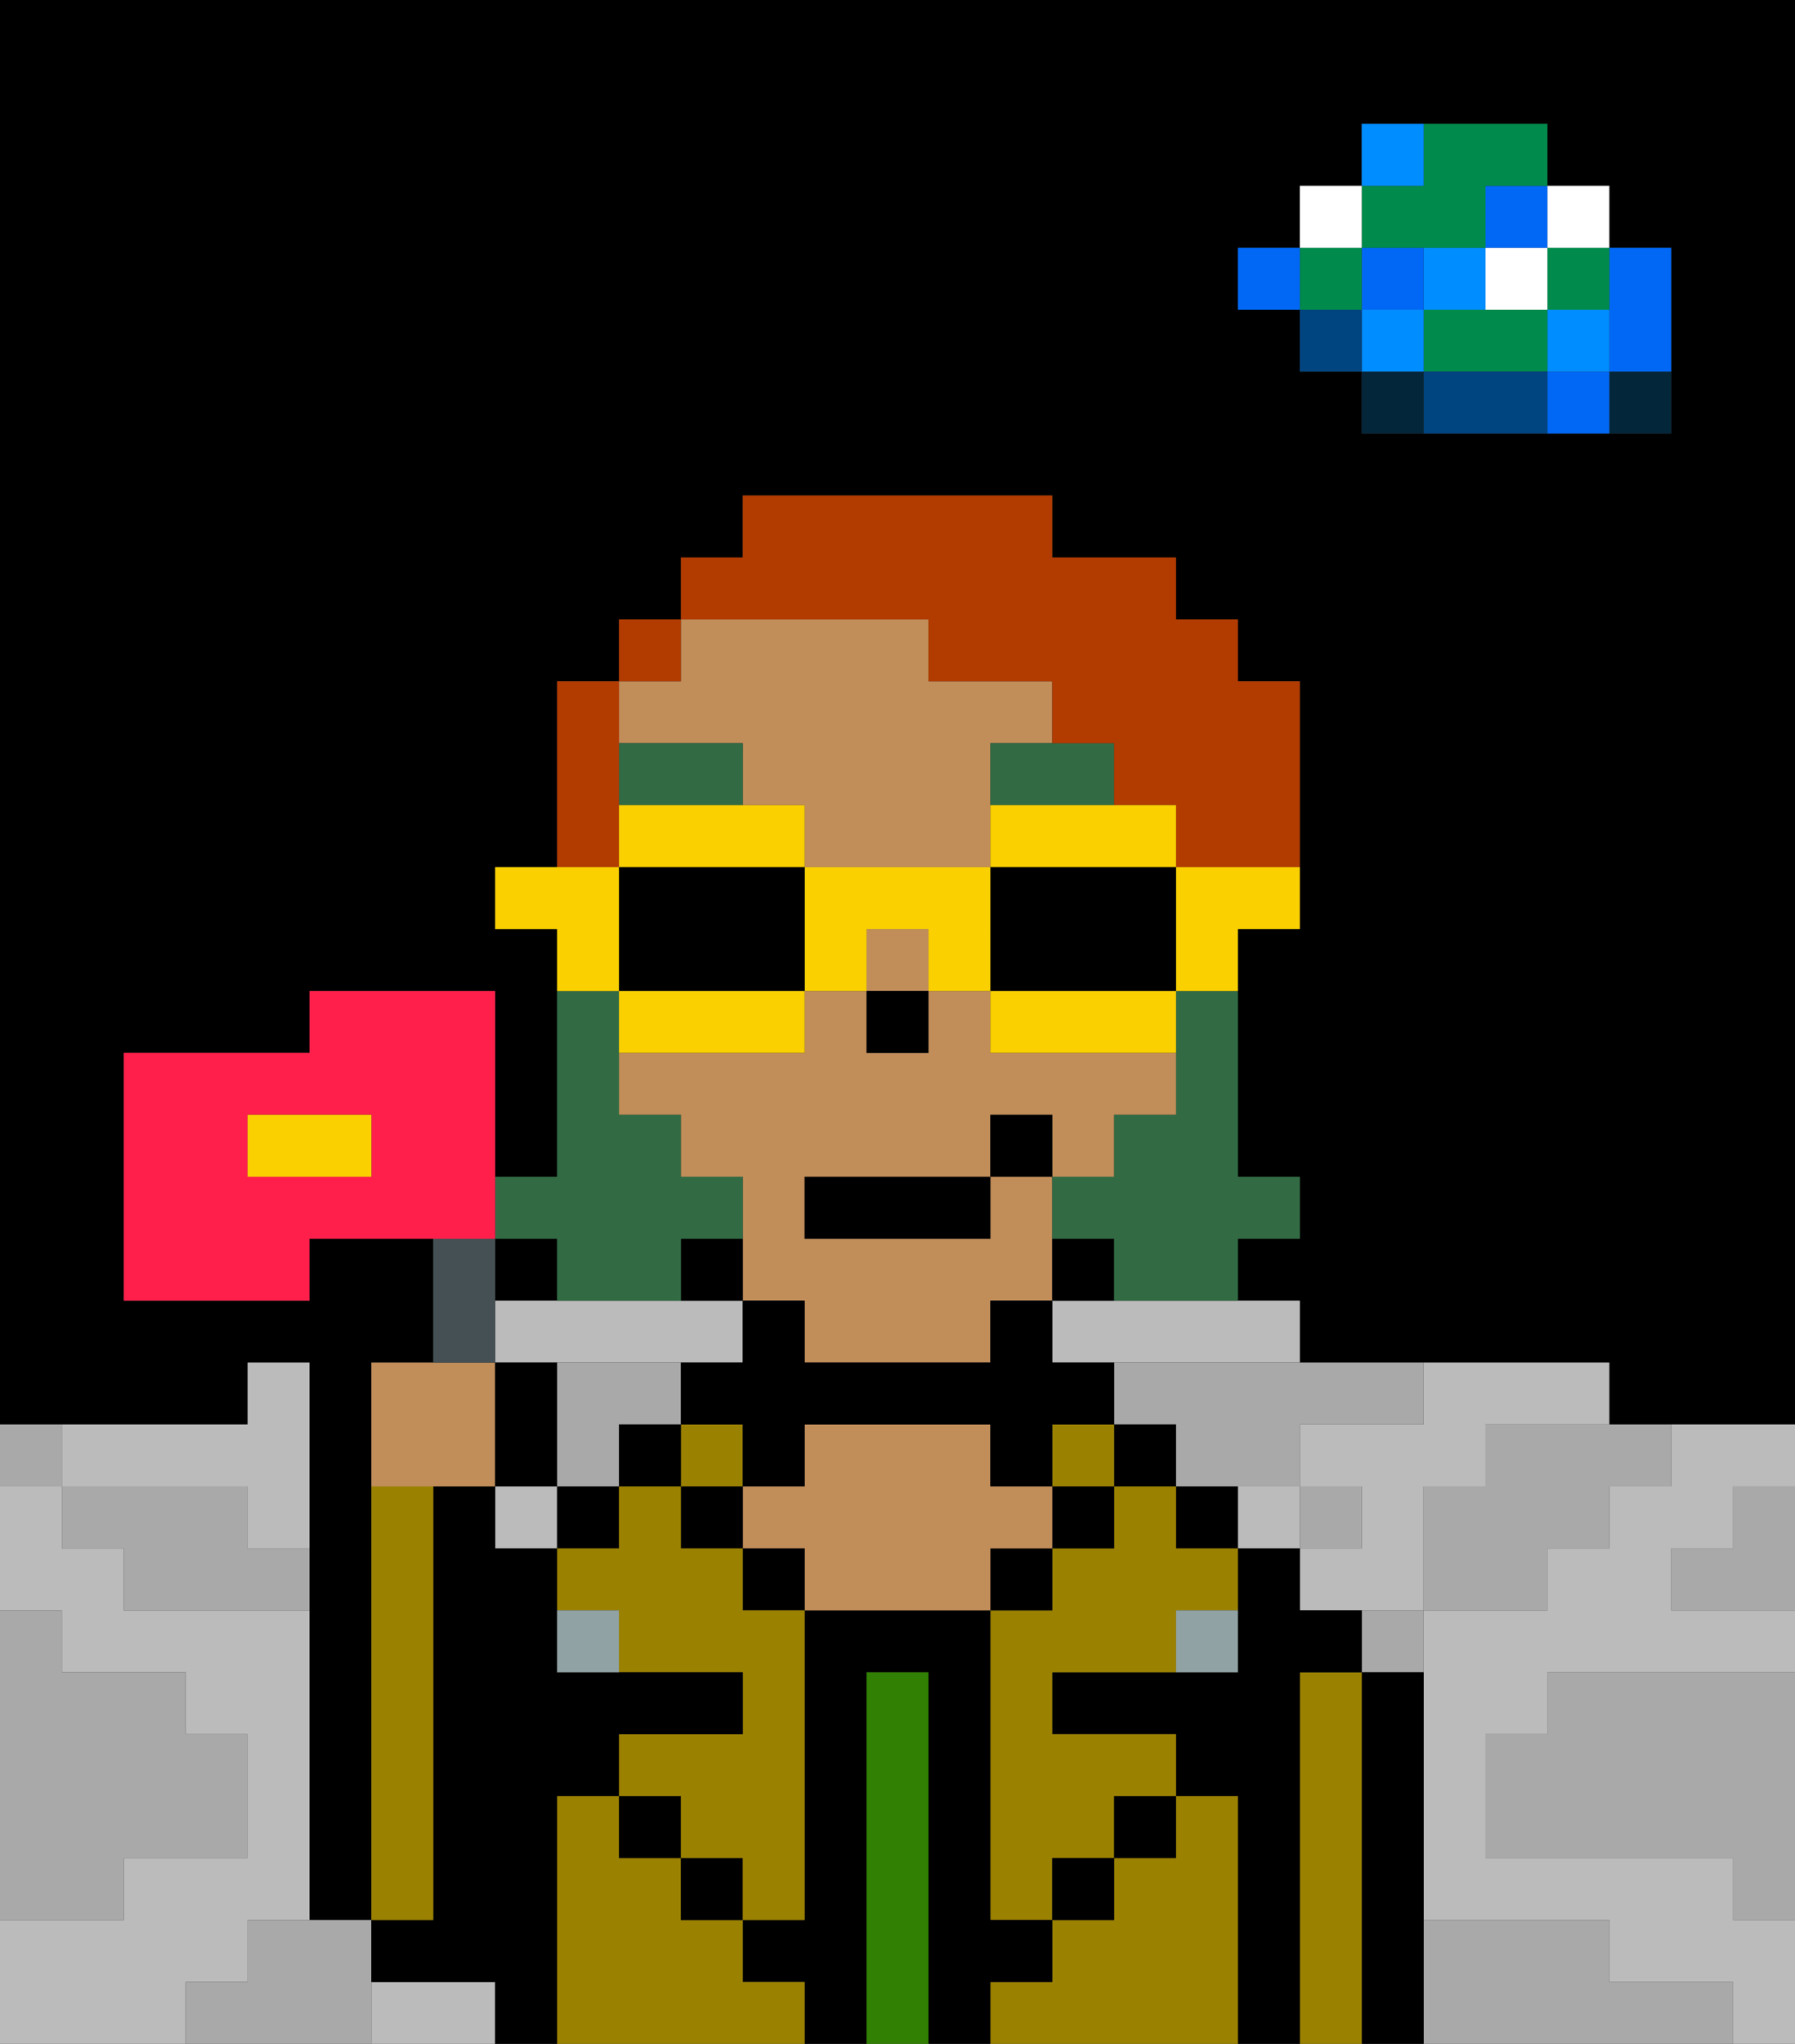 <svg xmlns="http://www.w3.org/2000/svg" viewBox="0 0 29 33"><rect x="0" y="0" width="29" height="33" fill="#333333" stroke="none"/><defs><style>polygon,rect,path{shape-rendering:crispedges;}polygon,rect,path{shape-rendering:crispedges;}.lb82-1{fill:#a9a9a9;}.lb82-2{fill:#000000;}.lb82-3{fill:#bbbbbb;}.lb82-4{fill:#04263a;}.lb82-5{fill:#0068f5;}.lb82-6{fill:#008dff;}.lb82-7{fill:#008b4c;}.lb82-8{fill:#ffffff;}.lb82-9{fill:#004480;}.lb82-10{fill:#9b8100;}.lb82-11{fill:#317f03;}.lb82-12{fill:#c18d59;}.lb82-13{fill:#90a2a3;}.lb82-14{fill:#326b43;}.lb82-15{fill:#326b43;}.lb82-16{fill:#b23b00;}.lb82-17{fill:#fad000;}.lb82-18{fill:#455054;}.lb82-19{fill:#ff1f4a;}</style></defs><path class="lb82-1" d="M28,25H27v1h2V24H28Z"/><path class="lb82-2" d="M0,0V23H4V22H5v9H6V22H7V20H5v1H2V17H5V16H8v3H9V15H8V14H9V11h1V10h1V9h1V8h5V9h2v1h1v1h1v4H20v4h1v1H20v1h1v1h5v1h3V0H0ZM27,5V7H22V6H21V5H20V4h1V3h1V2h3V3h1V4h1Z"/><rect class="lb82-2" x="8" y="20" width="1" height="1"/><path class="lb82-1" d="M27,32H26V31H23v2h5V32Z"/><path class="lb82-1" d="M25,27v1H24v2h4v1h1V27H25Z"/><path class="lb82-3" d="M2,24H4v1H5V22H4v1H1v1Z"/><rect class="lb82-3" x="20" y="24" width="1" height="1"/><path class="lb82-3" d="M4,32V31H5V26H2V25H1V24H0v2H1v1H3v1H4v2H2v1H0v2H3V32Z"/><path class="lb82-3" d="M17,21v1h4V21H17Z"/><path class="lb82-3" d="M22,23H21v1h1v1H21v1h2V24h1V23h2V22H23v1Z"/><rect class="lb82-3" x="8" y="24" width="1" height="1"/><path class="lb82-3" d="M10,22h2V21H8v1h2Z"/><path class="lb82-3" d="M7,32H6v1H8V32Z"/><path class="lb82-3" d="M27,24H26v1H25v1H23v5h3v1h2v1h1V31H28V30H24V28h1V27h4V26H27V25h1V24h1V23H27Z"/><path class="lb82-4" d="M26,7h1V6H26Z"/><path class="lb82-5" d="M26,5V6h1V4H26Z"/><path class="lb82-5" d="M25,6V7h1V6Z"/><rect class="lb82-6" x="25" y="5" width="1" height="1"/><rect class="lb82-7" x="25" y="4" width="1" height="1"/><rect class="lb82-8" x="25" y="3" width="1" height="1"/><path class="lb82-1" d="M24,24H23v2h2V25h1V24h1V23H24Z"/><path class="lb82-7" d="M24,5H23V6h2V5Z"/><rect class="lb82-8" x="24" y="4" width="1" height="1"/><rect class="lb82-5" x="24" y="3" width="1" height="1"/><path class="lb82-9" d="M24,6H23V7h2V6Z"/><rect class="lb82-6" x="23" y="4" width="1" height="1"/><path class="lb82-1" d="M22,27h1V26H22Z"/><path class="lb82-4" d="M22,6V7h1V6Z"/><rect class="lb82-6" x="22" y="5" width="1" height="1"/><rect class="lb82-5" x="22" y="4" width="1" height="1"/><path class="lb82-7" d="M23,4h1V3h1V2H23V3H22V4Z"/><path class="lb82-6" d="M23,2H22V3h1Z"/><rect class="lb82-1" x="21" y="24" width="1" height="1"/><rect class="lb82-9" x="21" y="5" width="1" height="1"/><rect class="lb82-7" x="21" y="4" width="1" height="1"/><rect class="lb82-8" x="21" y="3" width="1" height="1"/><rect class="lb82-5" x="20" y="4" width="1" height="1"/><path class="lb82-1" d="M18,22v1h1v1h2V23h2V22H18Z"/><path class="lb82-1" d="M11,23V22H9v2h1V23Z"/><path class="lb82-1" d="M6,31H4v1H3v1H6V31Z"/><path class="lb82-1" d="M2,30H4V28H3V27H1V26H0v5H2Z"/><path class="lb82-1" d="M4,24H1v1H2v1H5V25H4Z"/><path class="lb82-1" d="M1,23H0v1H1Z"/><path class="lb82-2" d="M23,27H22v6h1V27Z"/><path class="lb82-10" d="M22,27H21v6h1V27Z"/><path class="lb82-2" d="M21,27h1V26H21V25H20v2H17v1h2v1h1v4h1V27Z"/><path class="lb82-2" d="M19,24v1h1V24Z"/><path class="lb82-10" d="M20,29H19v1H18v1H17v1H16v1h4V29Z"/><rect class="lb82-2" x="18" y="23" width="1" height="1"/><path class="lb82-10" d="M19,24H18v1H17v1H16v5h1V30h1V29h1V28H17V27h2V26h1V25H19Z"/><rect class="lb82-2" x="18" y="29" width="1" height="1"/><rect class="lb82-10" x="17" y="23" width="1" height="1"/><rect class="lb82-2" x="17" y="24" width="1" height="1"/><rect class="lb82-2" x="17" y="30" width="1" height="1"/><rect class="lb82-2" x="16" y="25" width="1" height="1"/><path class="lb82-2" d="M17,32V31H16V26H13v5H12v1h1v1h1V27h1v6h1V32Z"/><path class="lb82-11" d="M15,27H14v6h1V27Z"/><path class="lb82-12" d="M17,25V24H16V23H13v1H12v1h1v1h3V25Z"/><rect class="lb82-2" x="12" y="25" width="1" height="1"/><path class="lb82-10" d="M12,32V31H11V30H10V29H9v4h4V32Z"/><rect class="lb82-10" x="11" y="23" width="1" height="1"/><rect class="lb82-2" x="11" y="24" width="1" height="1"/><rect class="lb82-2" x="11" y="30" width="1" height="1"/><rect class="lb82-2" x="10" y="23" width="1" height="1"/><rect class="lb82-2" x="10" y="29" width="1" height="1"/><rect class="lb82-2" x="9" y="24" width="1" height="1"/><path class="lb82-10" d="M12,25H11V24H10v1H9v1h1v1h2v1H10v1h1v1h1v1h1V26H12Z"/><path class="lb82-2" d="M9,29h1V28h2V27H9V25H8V24H7v7H6v1H8v1H9V29Z"/><path class="lb82-10" d="M7,24H6v7H7Z"/><path class="lb82-13" d="M9,26v1h1V26Z"/><path class="lb82-13" d="M19,27h1V26H19Z"/><path class="lb82-12" d="M13,21v1h3V21h1V19H16v1H13V19h3V18h1v1h1V18h1V17H16V16H15v1H14V16H13v1H10v1h1v1h1v2Z"/><rect class="lb82-12" x="14" y="15" width="1" height="1"/><path class="lb82-12" d="M12,12v1h1v1h3V12h1V11H15V10H11v1H10v1Z"/><path class="lb82-2" d="M18,21V20H17v1Z"/><path class="lb82-2" d="M16,22H13V21H12v1H11v1h1v1h1V23h3v1h1V23h1V22H17V21H16Z"/><path class="lb82-2" d="M12,20H11v1h1Z"/><rect class="lb82-2" x="14" y="16" width="1" height="1"/><path class="lb82-14" d="M19,17v1H18v1H17v1h1v1h2V20h1V19H20V16H19Z"/><path class="lb82-14" d="M9,20v1h2V20h1V19H11V18H10V16H9v3H8v1Z"/><path class="lb82-15" d="M18,12H16v1h2Z"/><path class="lb82-15" d="M12,12H10v1h2Z"/><rect class="lb82-2" x="13" y="19" width="3" height="1"/><rect class="lb82-2" x="16" y="18" width="1" height="1"/><path class="lb82-16" d="M10,13V11H9v3h1Z"/><rect class="lb82-16" x="10" y="10" width="1" height="1"/><path class="lb82-16" d="M15,10v1h2v1h1v1h1v1h2V11H20V10H19V9H17V8H12V9H11v1h4Z"/><path class="lb82-17" d="M19,16h1V15h1V14H19Z"/><path class="lb82-17" d="M19,14V13H16v1h3Z"/><path class="lb82-2" d="M17,16h2V14H16v2Z"/><path class="lb82-17" d="M16,16v1h3V16H16Z"/><path class="lb82-17" d="M14,16V15h1v1h1V14H13v2Z"/><path class="lb82-17" d="M13,14V13H10v1h3Z"/><path class="lb82-2" d="M13,16V14H10v2h3Z"/><path class="lb82-17" d="M13,17V16H10v1h3Z"/><path class="lb82-17" d="M10,15V14H8v1H9v1h1Z"/><path class="lb82-12" d="M8,24V22H6v2H8Z"/><path class="lb82-18" d="M8,21V20H7v2H8Z"/><path class="lb82-2" d="M9,22H8v2H9Z"/><path class="lb82-19" d="M8,19V16H5v1H2v4H5V20H8ZM6,19H4V18H6Z"/><path class="lb82-17" d="M4,18v1H6V18H4Z"/></svg>